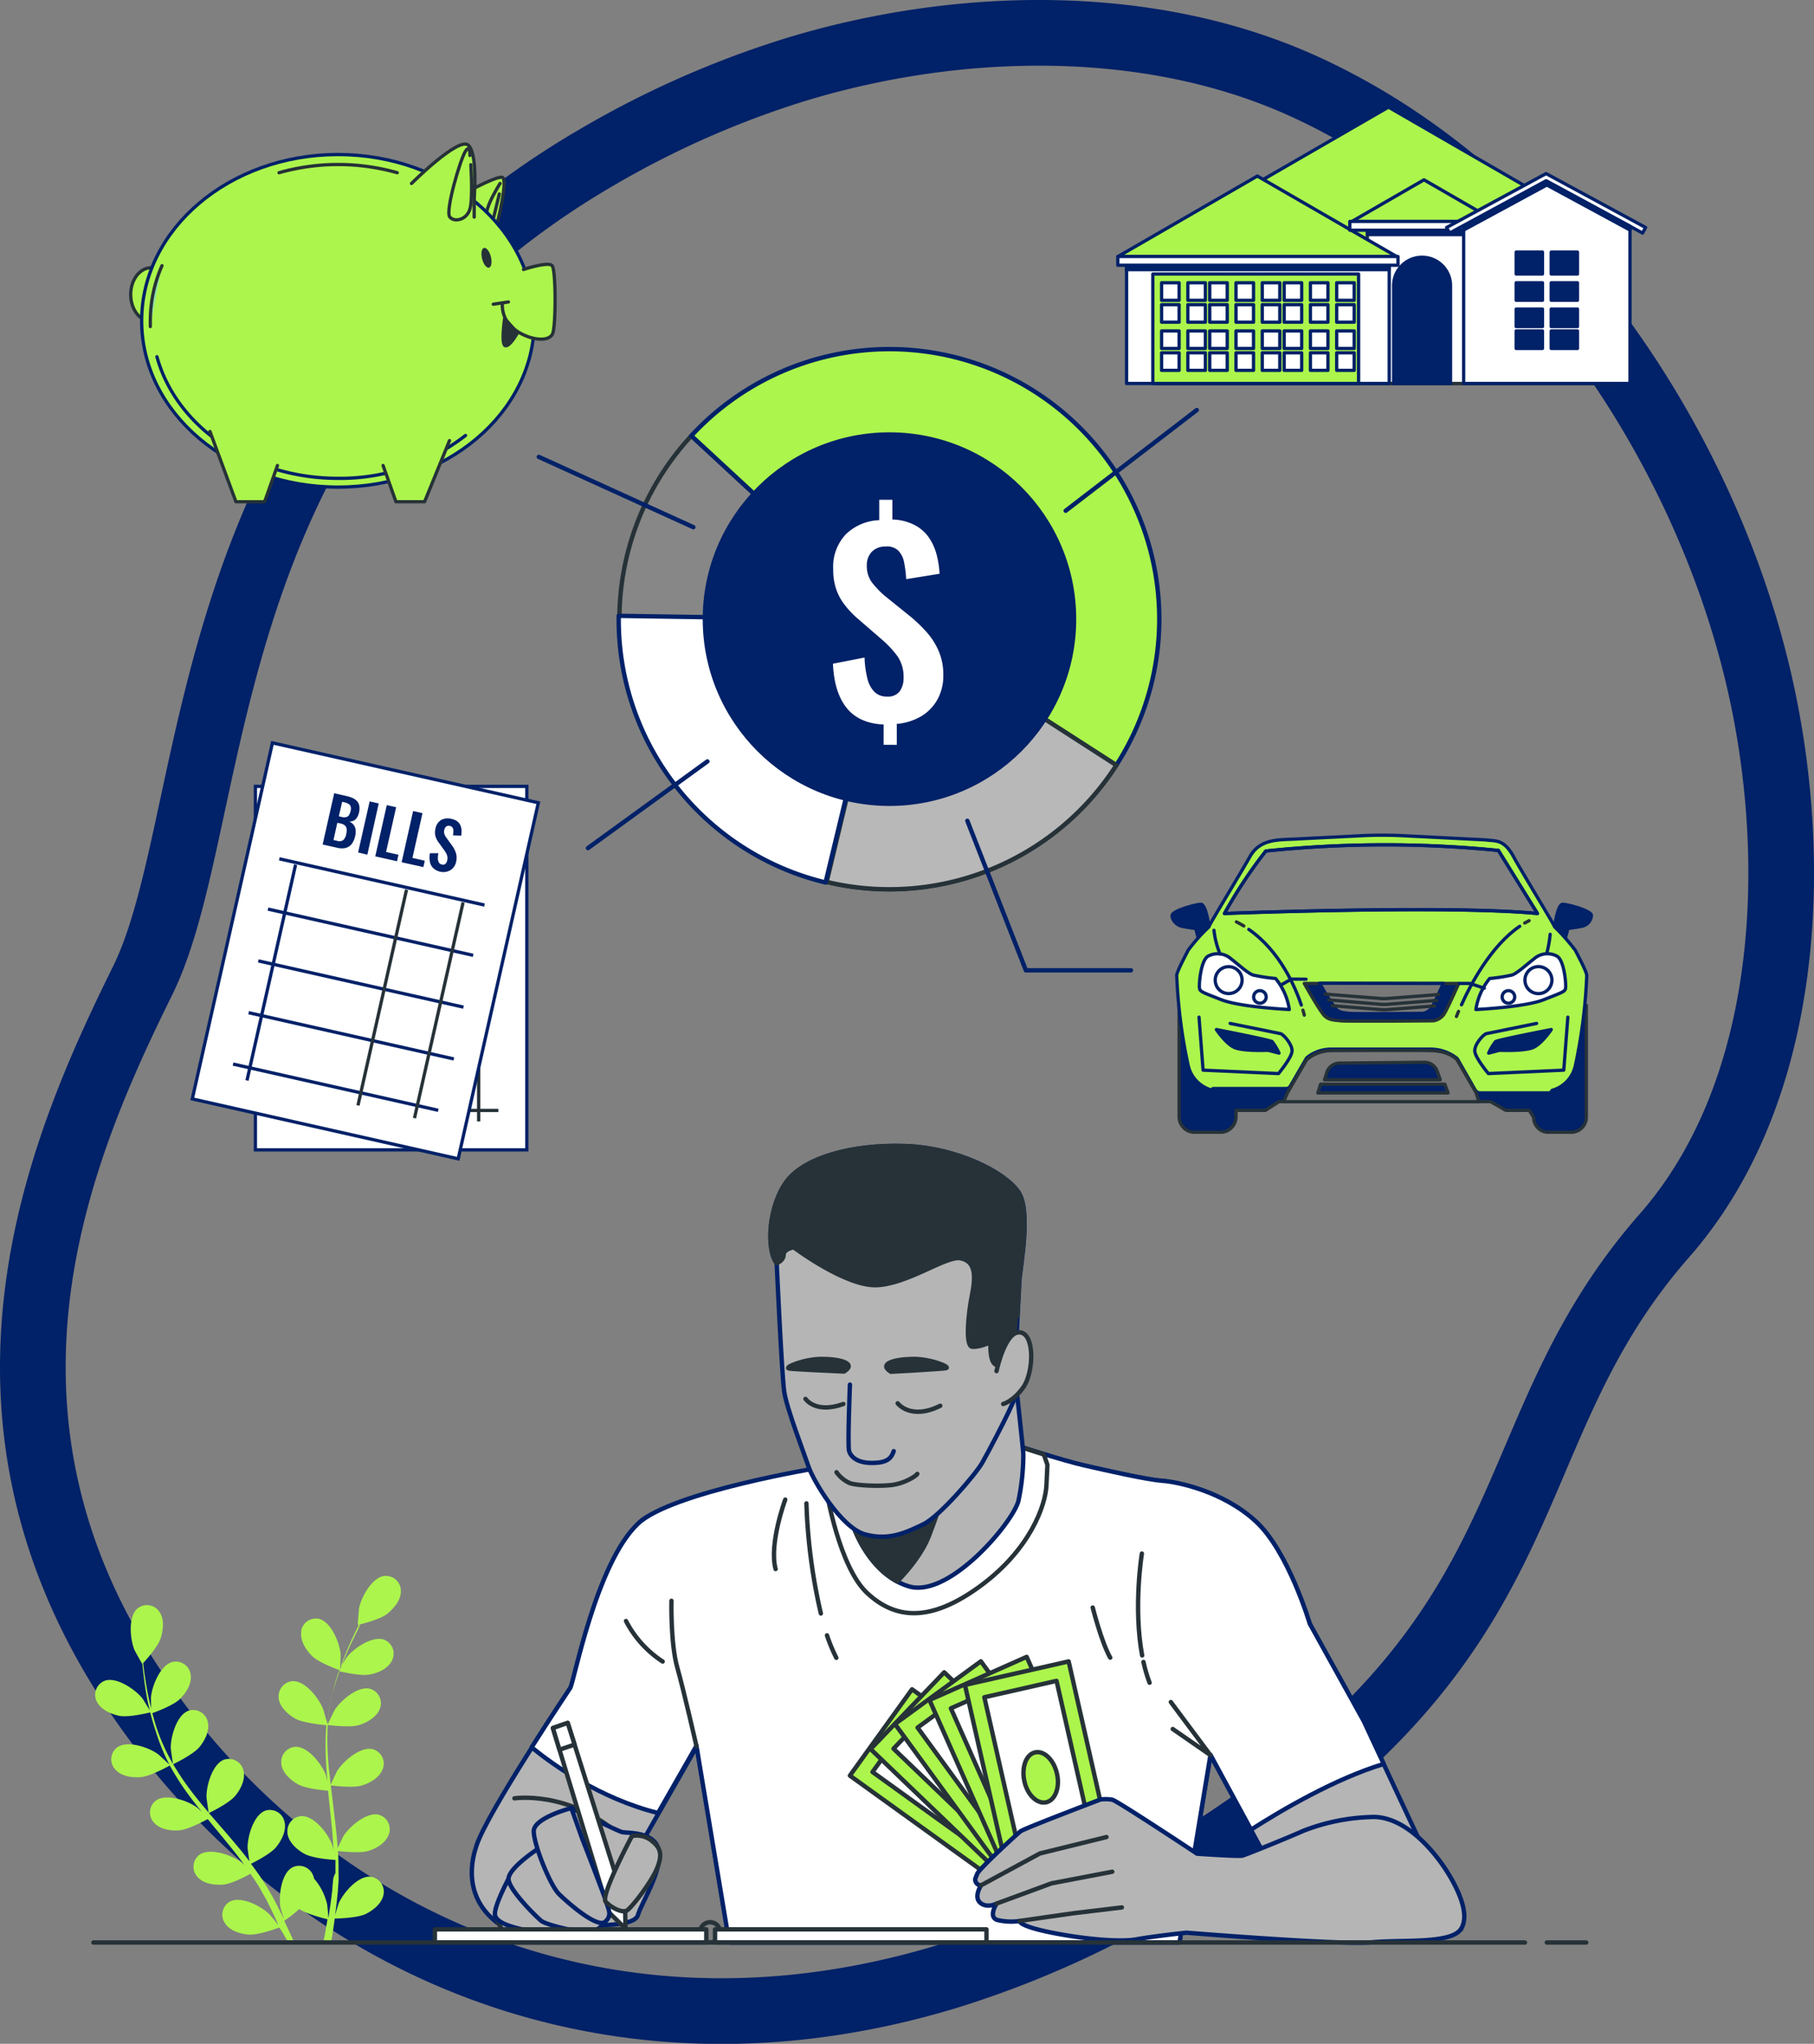<svg xmlns="http://www.w3.org/2000/svg" viewBox="0 0 414.37 466.7"><rect x="0" y="0" width="414.37" height="466.7" fill="#808080" stroke="none"/><defs><style>.cls-1,.cls-28,.cls-31,.cls-39,.cls-4,.cls-40,.cls-8{fill:none;}.cls-1,.cls-23,.cls-25,.cls-27,.cls-3,.cls-30,.cls-31,.cls-34,.cls-36,.cls-37,.cls-38,.cls-39,.cls-5,.cls-8{stroke:#012168;}.cls-1,.cls-10,.cls-11,.cls-12,.cls-13,.cls-14,.cls-15,.cls-16,.cls-17,.cls-18,.cls-19,.cls-20,.cls-21,.cls-22,.cls-23,.cls-24,.cls-25,.cls-3,.cls-33,.cls-34,.cls-35,.cls-36,.cls-37,.cls-38,.cls-39,.cls-4,.cls-40,.cls-41,.cls-42,.cls-43,.cls-44,.cls-5,.cls-6,.cls-7,.cls-8,.cls-9{stroke-linecap:round;stroke-linejoin:round;}.cls-1{stroke-width:15px;}.cls-12,.cls-14,.cls-16,.cls-18,.cls-2,.cls-20,.cls-23,.cls-34,.cls-42,.cls-9{fill:#acf54c;}.cls-3,.cls-7{fill:#b5b5b5;}.cls-10,.cls-11,.cls-12,.cls-13,.cls-14,.cls-15,.cls-16,.cls-17,.cls-18,.cls-19,.cls-20,.cls-21,.cls-22,.cls-24,.cls-28,.cls-33,.cls-35,.cls-4,.cls-40,.cls-41,.cls-42,.cls-43,.cls-44,.cls-6,.cls-7,.cls-9{stroke:#263238;}.cls-10,.cls-13,.cls-15,.cls-17,.cls-19,.cls-21,.cls-26,.cls-27,.cls-30,.cls-38,.cls-41,.cls-5{fill:#fff;}.cls-29,.cls-44,.cls-6{fill:#263238;}.cls-11,.cls-43{fill:#92e3a9;}.cls-22{fill:#878787;}.cls-24{fill:#b8b8b8;}.cls-25,.cls-32,.cls-33,.cls-37{fill:#012168;}.cls-27,.cls-28,.cls-31{stroke-miterlimit:10;}.cls-27,.cls-28,.cls-31,.cls-33,.cls-34,.cls-35,.cls-36,.cls-37,.cls-38,.cls-39,.cls-40,.cls-41,.cls-42,.cls-43,.cls-44{stroke-width:0.75px;}.cls-30{stroke-miterlimit:10;stroke-width:0.75px;}.cls-35,.cls-36{fill:#787878;}</style></defs><g id="Layer_2" data-name="Layer 2"><g id="Layer_1-2" data-name="Layer 1"><g id="Layer_2-2" data-name="Layer 2"><g id="Piggy_Bank" data-name="Piggy Bank"><path class="cls-1" d="M402.83,160c8.19,39.79,5.48,90.12-22.64,122.16-42.5,48.42-22.31,94.49-118.42,149.34a223.2,223.2,0,0,1-44.26,19.47,185.35,185.35,0,0,1-23,5.61c-68.62,12.17-127.77-18.7-162.16-68.25-45.23-65.17-18.47-126.55.22-164.38S42.41,90.44,136.51,35.82a216.09,216.09,0,0,1,45.44-20c36.26-11,79.4-12.27,114.73,3.37q4,1.77,7.86,3.78C355.08,49.12,391.67,105.72,402.83,160Z"/><path class="cls-2" d="M27.31,391.82c2.23.42,7.16-.83,7.16-.83s-1.81-3-1.95-3.18c-1.61-2-5.91-5-8.62-4A3.43,3.43,0,0,0,22,388.3a1.87,1.87,0,0,0,.15.32C23.09,390.44,25.41,391.44,27.31,391.82Z"/><path class="cls-2" d="M65.56,443.07H67l-.21-.45c-.56-1.27-1.2-2.61-1.86-4a33,33,0,0,0,3.43-2.69c1.81,1.22,5.91,2.2,6.45,2.33-.22,1.35-.45,2.66-.68,3.9l-.18.9h1.76a3.58,3.58,0,0,1,.11-.61c.23-1.37.44-2.84.64-4.35.56,0,5.09-.13,7-1,1.74-.84,3.72-2.39,4.13-4.38A3.43,3.43,0,0,0,85,428.62l-.34-.07c-2.87-.27-6.25,3.69-7.28,6.05-.06.14-.55,1.73-.84,2.73.08-.61.17-1.21.24-1.85.16-1.25.28-2.51.42-3.87,0-.65.09-1.32.13-2s0-1.37,0-2.06c0-1.61,0-3.24-.15-4.87,1.11.12,5,.55,6.88,0s4-1.8,4.72-3.71a3.4,3.4,0,0,0-1.87-4.44l-.35-.13c-2.8-.71-6.74,2.69-8.11,4.88-.08.13-.89,1.81-1.32,2.74-.07-1-.14-2-.24-3-.29-2.87-.67-5.77-1-8.66l-.33-2.65c.4,0,5,.66,7.11,0,1.85-.56,4-1.79,4.74-3.7a3.41,3.41,0,0,0-1.88-4.45,2.06,2.06,0,0,0-.35-.12c-2.8-.72-6.73,2.69-8.11,4.87-.1.17-1.26,2.58-1.53,3.21-.23-2-.45-3.89-.59-5.81a59.72,59.72,0,0,1-.08-7.8c.18,0,5,.67,7.16,0,1.83-.56,4-1.79,4.73-3.7a3.42,3.42,0,0,0-1.9-4.46l-.33-.12c-2.8-.7-6.74,2.7-8.1,4.88-.11.18-1.37,2.77-1.56,3.26v-.46a43.81,43.81,0,0,1,1.34-7.71c.34-1.4.76-2.72,1.19-4,.89.22,5,1.15,7,.79s4.2-1.34,5.11-3.16a3.42,3.42,0,0,0-1.39-4.63l-.32-.16c-2.71-1-7,1.94-8.59,4-.09.11-.86,1.32-1.4,2.22.2-.58.4-1.16.61-1.71.77-2.05,1.6-3.87,2.35-5.47.43-.92.84-1.74,1.24-2.5,1-.23,5-1.27,6.48-2.49s3.12-3.13,3.08-5.16a3.41,3.41,0,0,0-3.36-3.47H87.8c-2.86.34-5.32,4.94-5.8,7.47,0,.22-.32,3.71-.27,3.7h.54s-.81,1.7-1.24,2.56c-.79,1.61-1.66,3.42-2.48,5.46a61.23,61.23,0,0,0-2.34,6.71,34.67,34.67,0,0,0-1.37,7.81v.09c-.33-.83-.9-3.13-1-3.31-.9-2.42-4.06-6.58-7-6.46a3.44,3.44,0,0,0-3.18,3.68,3.11,3.11,0,0,0,0,.32c.3,2,2.2,3.68,3.89,4.61,1.91,1,6.62,1.41,7,1.44a60.83,60.83,0,0,0-.09,8.1c.07,1.57.2,3.15.35,4.74-.18-.72-.34-1.35-.37-1.44-.9-2.43-4.06-6.58-7-6.46a3.44,3.44,0,0,0-3.18,3.68,3.11,3.11,0,0,0,0,.32c.3,2,2.19,3.68,3.89,4.61s5.73,1.33,6.79,1.42l.18,1.82c.31,2.91.64,5.82.87,8.68.08,1,.12,2,.17,3-.15-.63-.29-1.16-.32-1.24-.9-2.43-4.06-6.59-7-6.46a3.42,3.42,0,0,0-3.18,3.66c0,.12,0,.23,0,.34.3,2,2.19,3.68,3.89,4.61s5.33,1.29,7.08,1.4v3a3.88,3.88,0,0,0-.57,2c-.09.68-.12,1.34-.17,2-.16,1.27-.31,2.57-.5,3.8-.12.85-.25,1.67-.38,2.49-.07-1-.25-3-.28-3.13A13.44,13.44,0,0,0,71.75,429a4.68,4.68,0,0,0-.21-.73,3.45,3.45,0,0,0-4.42-2l-.32.14c-2.56,1.36-3.19,6.54-2.74,9.09,0,.15.49,1.75.81,2.75-.28-.56-.54-1.11-.83-1.68-.56-1.14-1.16-2.27-1.79-3.48l-1-1.73c-.31-.59-.73-1.17-1.09-1.76-.88-1.35-1.84-2.68-2.83-4,1-.5,4.52-2.31,5.75-3.81S65.47,418,65,416.05a3.43,3.43,0,0,0-4-2.69,2,2,0,0,0-.35.09c-2.74.95-4.15,6-4.09,8.57,0,.16.26,2,.41,3-.6-.79-1.2-1.58-1.83-2.35-1.84-2.24-3.76-4.45-5.68-6.66l-1.74-2c.36-.17,4.59-2.23,6-3.91,1.23-1.49,2.39-3.73,1.91-5.72a3.42,3.42,0,0,0-4-2.68,2.22,2.22,0,0,0-.37.09c-2.74.95-4.15,6-4.09,8.57,0,.19.37,2.85.49,3.53-1.27-1.5-2.53-3-3.71-4.54a61.56,61.56,0,0,1-4.39-6.49c.17-.08,4.59-2.21,6-3.92,1.23-1.49,2.39-3.73,1.91-5.72a3.42,3.42,0,0,0-4-2.68,2.22,2.22,0,0,0-.37.09c-2.74.94-4.15,6-4.09,8.56,0,.21.4,3.07.51,3.58-.08-.13-.17-.25-.25-.39A44.93,44.93,0,0,1,36,395.2c-.48-1.37-.86-2.7-1.2-4,.86-.31,4.8-1.78,6.24-3.18s2.78-3.45,2.53-5.48a3.43,3.43,0,0,0-3.72-3.11l-.36.05c-2.83.65-4.78,5.49-5,8.07,0,.14,0,1.58.06,2.62-.14-.59-.3-1.19-.43-1.76-.49-2.14-.8-4.13-1.07-5.89-.14-1-.25-1.91-.34-2.76.69-.75,3.42-3.8,4-5.68s.88-4.34-.28-6a3.41,3.41,0,0,0-4.73-1l-.27.19c-2.21,1.87-1.71,7.07-.73,9.47.09.2,1.79,3.28,1.83,3.24h0c.07.82.16,1.7.28,2.66.22,1.77.49,3.77.94,5.92a60.56,60.56,0,0,0,1.87,6.9,45,45,0,0,0,3,7.34.22.22,0,0,0,0,.08c-.61-.59-2.35-2.2-2.5-2.31-2.09-1.53-7-3.25-9.36-1.55a3.41,3.41,0,0,0-.65,4.78,3.73,3.73,0,0,0,.26.3c1.36,1.53,3.85,1.87,5.78,1.71,2.17-.18,6.3-2.47,6.63-2.66a59.31,59.31,0,0,0,4.38,6.81c.94,1.27,1.91,2.51,2.91,3.75-.54-.49-1-.94-1.1-1-2.09-1.53-7-3.25-9.36-1.55a3.41,3.41,0,0,0-.65,4.78,3.73,3.73,0,0,0,.26.3c1.36,1.53,3.85,1.87,5.78,1.71s5.51-2.05,6.45-2.56l1.16,1.42c1.86,2.25,3.73,4.5,5.5,6.75.63.8,1.21,1.6,1.8,2.41a8.48,8.48,0,0,0-1-.86c-2.09-1.53-7-3.26-9.37-1.56a3.43,3.43,0,0,0-.63,4.81,2.09,2.09,0,0,0,.24.28c1.36,1.53,3.86,1.86,5.79,1.71s5.16-1.87,6.27-2.47c.58.84,1.16,1.68,1.68,2.52a17.62,17.62,0,0,1,1,1.73l1,1.75c.56,1.14,1.15,2.32,1.68,3.44.37.78.71,1.53,1,2.29-.61-.8-1.84-2.34-2-2.46-1.83-1.82-6.44-4.27-9-2.95a3.43,3.43,0,0,0-1.37,4.65c.07.12.14.24.22.35,1.11,1.72,3.53,2.43,5.45,2.56,2.13.15,6.39-1.41,6.92-1.61C64.6,441.27,65.56,443.07,65.56,443.07Z"/><path class="cls-2" d="M77.69,381.44s.14-3.5.12-3.72c-.22-2.58-2.18-7.42-5-8.07a3.43,3.43,0,0,0-4,2.68c0,.13,0,.25,0,.38-.26,2,1.14,4.13,2.52,5.48C72.88,379.72,77.68,381.44,77.69,381.44Z"/><path class="cls-3" d="M187.73,335.15s-37.83,7.18-42,12.91-14.58,36.19-15.46,37.51-18.71,28-21.36,35.68-.66,14.53,6,18.71,13.43,2.21,16.73,2.21,11.89-7.27,12.56-10.35,2.64-11.45,2.64-11.45l12.33-21.58,7.49,44.78H269.43l7.08-42.8,21.55,39.8h35.67l-22.22-47.51-12.33-22.24s-4.87-16.51-12.35-23.38-17.84-9-21.36-9.25-13-2.42-17.84-3.52-15-4.41-15-4.41Z"/><path class="cls-4" d="M117.51,410.65s12.08-1.85,23.6,8"/><path class="cls-5" d="M285.77,417.8c6.76-4.32,19.11-11.62,30.31-15L311.51,393l-12.33-22.24s-4.87-16.51-12.35-23.38-17.84-9-21.36-9.25-13-2.42-17.84-3.52-15-4.41-15-4.41l-44.93,4.85s-34.31,5.57-42,12.91c-9.58,9.12-14.58,36.19-15.46,37.51-.4.61-4.37,6.54-8.8,13.53,4.75,3.88,15.51,11.67,28.88,15l8.77-15.35,7.49,44.91H269.43l7.08-42.85Z"/><path class="cls-4" d="M187.73,335.15l-.61.21,1.72,5.29s2.86,17.18,9.24,23.12,14.32,6.83,25.77-1.54,15-18.49,15.19-23.12l.22-4.62-.82-2.36-5.78-1.83Z"/><path class="cls-4" d="M188.91,373.44a38.9,38.9,0,0,0,2.13,5.12"/><path class="cls-4" d="M184.21,343.3a129.05,129.05,0,0,0,3.3,25.14"/><path class="cls-4" d="M179.37,342.44s-3.75,10.12-2.2,15.85"/><path class="cls-4" d="M261.2,379.51a33.91,33.91,0,0,0,1.4,4.74"/><path class="cls-4" d="M260.84,354.75s-2,12.19.06,23.27"/><path class="cls-4" d="M249.61,367.08s2,7.93,4,11.45"/><polyline class="cls-4" points="267.45 388.66 276.48 400.77 267.89 394.82"/><path class="cls-4" d="M159.11,398.79s-2.86-12.55-4.41-18.06-1.32-15.19-1.32-15.19"/><path class="cls-4" d="M143,370.16a24.5,24.5,0,0,0,8.37,9.25"/><path class="cls-3" d="M194.78,348.14s3.52,11.23,12.77,14.09,24-14.75,25.11-19.59a52.18,52.18,0,0,0,1.1-10.57c0-.66-1.76-16.74-1.76-16.74a181.09,181.09,0,0,1-14.76,20.26C208.65,345.72,194.78,348.14,194.78,348.14Z"/><path class="cls-6" d="M194.78,348.14s2.86,9.09,10.17,13c2.7-2.79,5.72-6.49,7.23-10.36,3.08-7.92,5.06-15.19,5.06-15.19C208.65,345.72,194.78,348.14,194.78,348.14Z"/><path class="cls-3" d="M177.42,288.44s1.15,25.59,1.73,29.43,4.61,14.24,5.58,17.13,7.31,13.85,12.89,15.38,9.61-.57,13.27-2.3,11.93-11.35,13.47-14.05,4.8-9,6-11.54l1.15-2.5s1.16-24.43,1.35-27.51,2.69-15.77-.19-20.2-13.85-10.19-26-10.58-22.9,2.69-26.93,8.08S174.92,285,177.42,288.44Z"/><path class="cls-6" d="M179,286.55c0-1.35,2.3-1.73,2.3-1.73s11.93,9,19.05,8.65,15.77-6.73,19-6.15,3.66,3.46,2.7,8.27-1.54,11.73,0,11.93,4.23-1,4.23-1-.39,5,1.54,5.2,3.65-2.12,3.65-2.7.58-8.27.58-8.27l.35-.17c.2-3.89.36-7.11.42-8.1.19-3.08,2.69-15.77-.19-20.2s-13.85-10.19-26-10.58-22.9,2.69-26.93,8.08-4.81,15.2-2.31,18.66C177.42,288.44,179,287.89,179,286.55Z"/><path class="cls-7" d="M227.63,313.09s1.92-9.23,5.38-8.84,3.08,9.23.77,12.5-4.62,3.85-4.62,3.85"/><path class="cls-8" d="M194.15,316.17s-.57,14-.19,15.2,1.73,2.69,5.19,2.69,4.43-1,5-2.69"/><path class="cls-4" d="M191.08,336.18a7.41,7.41,0,0,0,3.07,2.5c1.73.58,7.12.77,9.81.38s5.2-1.92,5.58-2.5"/><path class="cls-6" d="M203.51,313.24s11.2-.6,12.53-.81-3.46-2.18-7.54-2.12S200.51,311.38,203.51,313.24Z"/><path class="cls-6" d="M192.8,313.19s-11.21-.49-12.54-.69,3.44-2.21,7.52-2.19S195.8,311.3,192.8,313.19Z"/><path class="cls-4" d="M184,319.44s2.31,3.47,8.65,1.16"/><path class="cls-4" d="M205.05,320.44s2.92,3.95,9.73.57"/><rect class="cls-9" x="208.93" y="385.44" width="24.29" height="48.88" transform="translate(-240.74 349.83) rotate(-54.25)"/><rect class="cls-10" x="212.62" y="389.15" width="16.91" height="41.46" transform="translate(-240.74 349.83) rotate(-54.25)"/><path class="cls-11" d="M223.33,406.76c2.62,1.89,3.74,4.81,2.5,6.54s-4.37,1.59-7-.3-3.73-4.81-2.49-6.53S220.72,404.88,223.33,406.76Z"/><rect class="cls-12" x="212.77" y="383.11" width="24.29" height="48.88" transform="translate(-224.89 287.73) rotate(-46.19)"/><rect class="cls-13" x="216.46" y="386.82" width="16.91" height="41.46" transform="translate(-224.89 287.73) rotate(-46.19)"/><path class="cls-11" d="M227.59,404.75c2.33,2.23,3,5.28,1.56,6.82s-4.55,1-6.88-1.27-3-5.29-1.56-6.82S225.26,402.51,227.59,404.75Z"/><rect class="cls-14" x="216.5" y="381.83" width="24.29" height="48.88" transform="translate(-195.47 212.72) rotate(-36.1)"/><rect class="cls-15" x="220.19" y="385.54" width="16.91" height="41.46" transform="translate(-195.47 212.72) rotate(-36.1)"/><path class="cls-11" d="M231.76,404c1.9,2.6,2.05,5.73.34,7s-4.65.15-6.55-2.45-2-5.74-.34-7S229.86,401.37,231.76,404Z"/><rect class="cls-16" x="221.19" y="381.17" width="24.29" height="48.88" transform="translate(-144.47 129.51) rotate(-23.93)"/><rect class="cls-17" x="224.89" y="384.89" width="16.91" height="41.46" transform="translate(-144.47 129.51) rotate(-23.93)"/><path class="cls-11" d="M236.87,404c1.31,2.95.8,6-1.14,6.89s-4.58-.83-5.89-3.78-.79-6,1.15-6.89S235.56,401.09,236.87,404Z"/><rect class="cls-18" x="225.53" y="381.46" width="24.29" height="48.88" transform="translate(-83.96 62.69) rotate(-12.79)"/><rect class="cls-19" x="229.23" y="385.18" width="16.91" height="41.46" transform="translate(-83.96 62.69) rotate(-12.79)"/><path class="cls-20" d="M241.44,405c.72,3.15-.38,6.08-2.45,6.55s-4.33-1.7-5-4.84.38-6.08,2.45-6.55S240.73,401.89,241.44,405Z"/><path class="cls-3" d="M251.42,410.9s-17.39,6.6-18.27,7.26-9.47,8.59-9.91,9.69l-.44,1.1a1.29,1.29,0,0,0,1,1.53,1.13,1.13,0,0,0,.32,0s-1.76,2.64-.22,4,3.74.22,3.74.22-2,3.08.22,3.74a13.73,13.73,0,0,0,5.07.22s-.44,1.1,7.26,2.65,15.86,2.2,19.38,1.54S271,441.33,271,441.33s35.23,2.86,42.28,2.2,18.28.44,20.48-3.09-1.1-9.9-3.74-13.87S321.23,415.12,314,414.9A46.47,46.47,0,0,0,297.89,418c-4,1.77-13.22,5.51-14.1,5.73s-10.35-.44-10.35-.44-18.27-12.11-19.37-12.33A9.8,9.8,0,0,0,251.42,410.9Z"/><polyline class="cls-4" points="224.12 430.5 237.55 423.23 252.75 419.49"/><polyline class="cls-4" points="227.64 434.68 240.19 430.06 254.07 427.41"/><polyline class="cls-4" points="232.93 438.64 245.26 436.88 256.27 435.56"/><path class="cls-3" d="M130.51,412.87s10.57,5.29,11.67,5.51,7.93-.22,8.37,4.62-4,11.45-4.84,14.32-11.23,2.2-11.23,2.2-3.53-11.89-4.41-16.3S130.51,412.87,130.51,412.87Z"/><polygon class="cls-21" points="126.3 394.6 139.07 436.66 142.88 440.4 142.78 434.9 129.68 393.42 126.3 394.6"/><polygon class="cls-21" points="129.68 393.42 126.3 394.6 127.8 399.54 131.25 398.38 129.68 393.42"/><path class="cls-7" d="M113.09,437.32s1.32,3.74,2.64,4.18,8.81.22,11,.22S113.09,437.32,113.09,437.32Z"/><path class="cls-3" d="M116.17,429s-3.52,6.61-3.08,8.37,3.74,2.64,6.6,3.3a57.82,57.82,0,0,0,12.33.66c2.87-.22-2.42-2.86-2.42-2.86a77,77,0,0,1-8.15-5.73A29.51,29.51,0,0,0,116.17,429Z"/><path class="cls-3" d="M122.34,422.56s-6,4-6.17,6.39,6.39,8.81,7.49,9.69,8.8,2.86,11.23,2.42a4.65,4.65,0,0,0,3.3-2.2s-7.49-5.73-9.47-8.81a74.6,74.6,0,0,1-4.4-8.81Z"/><path class="cls-3" d="M130.51,412.87s-8.59,2.21-8.59,5.29,3.75,12.33,5.73,14.31,8.81,7.93,10.57,6.39.66-3.08.22-4.63-5.51-14.53-5.51-14.53Z"/><path class="cls-7" d="M144.36,419.26s-7.27,13.65-6,15,3.74,2.65,4.84,2,5.73-6.61,7-9.91.44-4.63-1.54-6.17A5.44,5.44,0,0,0,144.36,419.26Z"/><path class="cls-4" d="M164.51,441.24a2.3,2.3,0,1,0-2.3,2.3h0A2.3,2.3,0,0,0,164.51,441.24Z"/><rect class="cls-21" x="99.34" y="440.57" width="62" height="3"/><rect class="cls-21" x="163.34" y="440.57" width="62" height="3"/><line class="cls-4" x1="353.34" y1="443.57" x2="362.34" y2="443.57"/><line class="cls-4" x1="21.34" y1="443.57" x2="348.34" y2="443.57"/><path class="cls-22" d="M203.18,141.38,157.93,99.52A61.64,61.64,0,1,0,255,174.73Z"/><path class="cls-23" d="M157.93,99.52l45.25,41.86L255,174.73a61.64,61.64,0,0,0-97.09-75.21Z"/><path class="cls-24" d="M203.18,141.38l-14.35,60A61.6,61.6,0,0,0,255,174.73Z"/><path class="cls-5" d="M188.58,201.51,203,141.57l-61.67-.94v1A61.67,61.67,0,0,0,188.58,201.51Z"/><line class="cls-8" x1="243.43" y1="116.63" x2="273.38" y2="93.63"/><line class="cls-8" x1="161.59" y1="173.87" x2="134.31" y2="193.66"/><line class="cls-8" x1="158.38" y1="120.38" x2="123.08" y2="104.33"/><polyline class="cls-8" points="220.97 187.43 234.34 221.57 258.34 221.57"/><circle class="cls-25" cx="203.18" cy="141.38" r="42.16"/><path class="cls-26" d="M201.84,170.07v-4.63c-3.65-.15-6.54-1.41-8.44-3.78s-2.94-5.74-3.13-10.1l7.22-1.41a22.32,22.32,0,0,0,.62,4.68,6.58,6.58,0,0,0,1.61,3.13,3.9,3.9,0,0,0,2.9,1.1,3.33,3.33,0,0,0,2.91-1.21,5.14,5.14,0,0,0,.87-3.07,8.23,8.23,0,0,0-1.38-4.91,22.84,22.84,0,0,0-3.58-3.84L195.63,141a20.71,20.71,0,0,1-2.77-3,12.28,12.28,0,0,1-1.86-3.5,13.7,13.7,0,0,1-.67-4.54,10.76,10.76,0,0,1,2.93-8,11.56,11.56,0,0,1,7.58-3.18v-4.66h3v4.51a11.69,11.69,0,0,1,5.1,1.27,9,9,0,0,1,3.22,2.81,12.51,12.51,0,0,1,1.77,3.86,21.69,21.69,0,0,1,.69,4.45L207,132.25a28.07,28.07,0,0,0-.48-3.86,5.21,5.21,0,0,0-1.37-2.7,3.7,3.7,0,0,0-2.94-.88,4.12,4.12,0,0,0-3.12,1.25,4.29,4.29,0,0,0-1.08,3,6.29,6.29,0,0,0,1.15,3.92,21.75,21.75,0,0,0,2.85,3l6.2,5a34.49,34.49,0,0,1,3.61,3.54,15.79,15.79,0,0,1,2.66,4.28,13.65,13.65,0,0,1,1,5.42,11.13,11.13,0,0,1-1.3,5.43,10.21,10.21,0,0,1-3.67,3.86,13.07,13.07,0,0,1-5.66,1.79v4.79Z"/><rect class="cls-27" x="58.34" y="179.57" width="62" height="83"/><line class="cls-28" x1="65.84" y1="205.57" x2="113.84" y2="205.57"/><line class="cls-28" x1="65.84" y1="217.57" x2="113.84" y2="217.57"/><line class="cls-28" x1="65.84" y1="253.57" x2="113.84" y2="253.57"/><line class="cls-28" x1="95.34" y1="206.07" x2="95.34" y2="256.07"/><line class="cls-28" x1="69.34" y1="206.07" x2="69.34" y2="256.07"/><line class="cls-28" x1="109.34" y1="206.07" x2="109.34" y2="256.07"/><path class="cls-29" d="M74.84,200.06v-12h3a7,7,0,0,1,1.44.15,2.88,2.88,0,0,1,1.45.81,1.42,1.42,0,0,1,.29.43,3.65,3.65,0,0,1,.33,1.69,3.23,3.23,0,0,1-.33,1.56,1.35,1.35,0,0,1-.31.4,2.2,2.2,0,0,1-1.13.51,2.39,2.39,0,0,1,1,.36,2.84,2.84,0,0,1,1,1.69,4,4,0,0,1,.08.92,4.63,4.63,0,0,1-.22,1.52,2.76,2.76,0,0,1-.62,1.09,3,3,0,0,1-1,.65,4.16,4.16,0,0,1-1.48.22Zm2-7h.9c.34-.13.69-.2,1-.34a1.12,1.12,0,0,0,.5-.59,3.36,3.36,0,0,0,.14-1,1.84,1.84,0,0,0-.22-1,1.06,1.06,0,0,0-.64-.48.88.88,0,0,0-1.1.41h-.58Zm0,5h.82A1.56,1.56,0,0,0,79,197.6a2.48,2.48,0,0,0,.36-1.48,3.36,3.36,0,0,0-.26-1.36.92.92,0,0,0-.37-.41,2.22,2.22,0,0,0-1.1-.28h-.75Z"/><path class="cls-29" d="M82.84,200.07v-12h2v12Z"/><path class="cls-29" d="M86.84,200.07v-12h2v10h3v2Z"/><path class="cls-29" d="M93.84,200.07v-12h2v10h3v2Z"/><path class="cls-29" d="M102.51,200.18a3.46,3.46,0,0,1-1.81-.43,2.63,2.63,0,0,1-1.1-1.23,5.46,5.46,0,0,1-.41-2l1.88-.37a5.61,5.61,0,0,0,.17,1.23,1.8,1.8,0,0,0,.43.82,1,1,0,0,0,.76.29.87.87,0,0,0,.76-.32,1.36,1.36,0,0,0,.22-.81,2.17,2.17,0,0,0-.36-1.28,5.24,5.24,0,0,0-.94-1l-1.51-1.33a4.58,4.58,0,0,1-1-1.23,3.3,3.3,0,0,1-.38-1.66,2.85,2.85,0,0,1,.83-2.19,3.78,3.78,0,0,1,3.67-.51,2.11,2.11,0,0,1,.9.72,3.35,3.35,0,0,1,.5,1,6.54,6.54,0,0,1,.2,1.24l-1.86.32a6.67,6.67,0,0,0-.13-1,1.29,1.29,0,0,0-.34-.69,1,1,0,0,0-.72-.25.87.87,0,0,0-.74.32,1.13,1.13,0,0,0-.26.79,1.76,1.76,0,0,0,.25,1,3.65,3.65,0,0,0,.72.8l1.5,1.32a6.57,6.57,0,0,1,1.27,1.46,3.72,3.72,0,0,1,.52,2,3,3,0,0,1-.38,1.52,2.66,2.66,0,0,1-1,1A3.16,3.16,0,0,1,102.51,200.18Z"/><rect class="cls-30" x="41.78" y="185.99" width="83.34" height="62.26" transform="translate(-146.7 250.84) rotate(-77.31)"/><line class="cls-31" x1="63.8" y1="196.11" x2="110.67" y2="206.67"/><line class="cls-31" x1="61.21" y1="207.59" x2="108.08" y2="218.15"/><line class="cls-31" x1="59" y1="219.42" x2="105.87" y2="229.98"/><line class="cls-31" x1="56.8" y1="231.25" x2="103.67" y2="241.81"/><line class="cls-31" x1="53.24" y1="242.98" x2="100.11" y2="253.54"/><line class="cls-28" x1="92.86" y1="203.16" x2="81.77" y2="252.42"/><line class="cls-31" x1="67.52" y1="197.45" x2="56.42" y2="246.72"/><line class="cls-28" x1="105.78" y1="206.07" x2="94.68" y2="255.33"/><path class="cls-32" d="M73.7,192.84l2.64-11.7,2.87.65a6.78,6.78,0,0,1,1.38.46,3,3,0,0,1,1,.73,2.19,2.19,0,0,1,.49,1.07,3.89,3.89,0,0,1-.08,1.52,3.55,3.55,0,0,1-.49,1.17,1.8,1.8,0,0,1-.75.67,2.17,2.17,0,0,1-1,.18,2.47,2.47,0,0,1,1,.75,2.25,2.25,0,0,1,.47,1.11,4.32,4.32,0,0,1-.1,1.48,4.87,4.87,0,0,1-.55,1.43,2.65,2.65,0,0,1-.86.93,2.57,2.57,0,0,1-1.17.41,4.32,4.32,0,0,1-1.48-.1Zm3.7-6.44.72.17a2.11,2.11,0,0,0,1,0,1,1,0,0,0,.62-.47,3.21,3.21,0,0,0,.36-.95,1.89,1.89,0,0,0,0-1,1.06,1.06,0,0,0-.52-.6,4,4,0,0,0-1-.37l-.42-.09Zm-1.22,5.42L77,192a1.59,1.59,0,0,0,1.42-.17,2.56,2.56,0,0,0,.67-1.38,3.33,3.33,0,0,0,.09-1.18,1.23,1.23,0,0,0-.4-.78,2.17,2.17,0,0,0-1-.45l-.73-.16Z"/><path class="cls-32" d="M81.8,194.66,84.44,183l2.07.47-2.6,11.7Z"/><path class="cls-32" d="M85.72,195.55l2.63-11.7,2.14.48-2.3,10.22,2.83.64-.33,1.48Z"/><path class="cls-32" d="M91.74,196.9l2.63-11.7,2.14.49-2.3,10.22,2.83.64L96.71,198Z"/><path class="cls-32" d="M100.67,199.08a3.58,3.58,0,0,1-1.67-.81,2.61,2.61,0,0,1-.79-1.44,5.18,5.18,0,0,1,0-2l1.92,0a5.69,5.69,0,0,0-.11,1.23,1.89,1.89,0,0,0,.24.9,1,1,0,0,0,.68.45.82.82,0,0,0,.81-.15,1.38,1.38,0,0,0,.39-.73,2.19,2.19,0,0,0-.06-1.34,6.24,6.24,0,0,0-.71-1.19l-1.18-1.63a4.53,4.53,0,0,1-.72-1.42,3.49,3.49,0,0,1,0-1.7,2.87,2.87,0,0,1,1.29-2,3.18,3.18,0,0,1,2.38-.25,3.43,3.43,0,0,1,1.32.56,2.32,2.32,0,0,1,.71.9,3.27,3.27,0,0,1,.26,1.12,7.61,7.61,0,0,1-.07,1.26l-1.89-.1a5.55,5.55,0,0,0,.09-1,1.33,1.33,0,0,0-.18-.75.94.94,0,0,0-.64-.4.91.91,0,0,0-.8.14,1.18,1.18,0,0,0-.43.72,1.7,1.7,0,0,0,0,1,3.85,3.85,0,0,0,.53.95l1.17,1.61a6.2,6.2,0,0,1,.91,1.7,3.72,3.72,0,0,1,.07,2.09,3.09,3.09,0,0,1-.7,1.4,2.71,2.71,0,0,1-1.26.79A3.17,3.17,0,0,1,100.67,199.08Z"/><path class="cls-33" d="M350.34,229.57v17h-68v-17h-13V255a3.54,3.54,0,0,0,3.55,3.55h5.9a3.54,3.54,0,0,0,3.55-3.55v-1.45h6.71l3.13-2h48.29l3.5,2h5.37l1,1.65a3.34,3.34,0,0,0,3.36,3.35H359a3.45,3.45,0,0,0,3.36-3.55h0V229.57Z"/><path class="cls-34" d="M359.85,217a51,51,0,0,0-4.6-5.25,1.79,1.79,0,0,1-.2-.28c-.84-1.61-8-13.37-9.23-15.7-2.3-4.28-4.14-3.64-6.6-4H339l-18.63-.94q-4.61-.22-9.21,0l-15.12.76c-4.21.22-8.27-.06-10.58,4.13-1.28,2.32-8.39,14.08-9.23,15.69a1.15,1.15,0,0,1-.2.29,51,51,0,0,0-4.6,5.25c-.53,1.05-2.63,5-2.63,5.77a119.28,119.28,0,0,0,2.64,20.7,7.53,7.53,0,0,0,5.23,5.46c.13,0,.4-.31.4-.31H293.7a1.17,1.17,0,0,0,1-.49l3.67-6.34a1.22,1.22,0,0,1,.28-.32,8.86,8.86,0,0,1,5.42-1.85h22.61a9.74,9.74,0,0,1,6,2,1.47,1.47,0,0,1,.31.35l4,7a1.29,1.29,0,0,0,1.12.64h16.08s.27-.55.4-.59a7.54,7.54,0,0,0,5.23-5.46,120.25,120.25,0,0,0,2.64-20.7C362.51,222,360.38,218.05,359.85,217Zm-80.15-8.4a108.5,108.5,0,0,1,9.45-14.27,262.77,262.77,0,0,1,53.13-.13l8.92,14.4C330.86,206.64,279.7,208.6,279.7,208.6Z"/><path class="cls-35" d="M294.13,249.47l-.92,2.1h44.61l-.66-2.1L332.83,242s-1.7-2-5.9-2.1-22.57,0-22.57,0a8.78,8.78,0,0,0-5.9,2.1Z"/><path class="cls-33" d="M297.93,224.57s3.55,6.3,4.6,7.35,2.23,1,3.67,1.18,21.25,0,21.25,0a3.82,3.82,0,0,0,2.36-1.44c.79-1.18,3.41-7.09,3.41-7.09Z"/><path class="cls-36" d="M301.45,224.52a58.47,58.47,0,0,0,3.68,5.88c.84.84,1.78.84,2.94,1s17,0,17,0a3.1,3.1,0,0,0,1.89-1.16c.63-.94,2.73-5.67,2.73-5.67Z"/><path class="cls-33" d="M329,246.57l-.72-2a3.09,3.09,0,0,0-3-2l-19.33.19a3.1,3.1,0,0,0-2.91,2.26l-.48,1.55Z"/><polygon class="cls-33" points="301.66 247.57 301.04 249.57 330.77 249.57 330.05 247.57 301.66 247.57"/><path class="cls-37" d="M355.13,211.62s.66-5.12,1.84-5.12,6.43,1.45,6.56,2.5a2.71,2.71,0,0,1-2.1,2.49c-1.1.26-3.28.52-3.28.52l-.53,2Z"/><path class="cls-37" d="M276.16,211.62s-.66-5.12-1.84-5.12-6.43,1.45-6.56,2.5,1.05,2.23,2.1,2.49,3.28.52,3.28.52l.53,2Z"/><path class="cls-38" d="M291.38,223.44a14.44,14.44,0,0,1,3.14,7.08S283.37,230,279,228.29s-4.85-1.84-5-2.62.26-6.43,2-7.35a4.61,4.61,0,0,1,5.24.66c1.71,1.31,3.81,3.28,5,3.67A41.59,41.59,0,0,0,291.38,223.44Z"/><circle class="cls-38" cx="280.66" cy="223.81" r="3.07"/><path class="cls-38" d="M289.23,227.65a1.43,1.43,0,1,1-1.43-1.43h0A1.43,1.43,0,0,1,289.23,227.65Z"/><path class="cls-38" d="M340.28,223.44a14.44,14.44,0,0,0-3.14,7.08s11.15-.52,15.48-2.23,4.85-1.84,5-2.62-.26-6.43-2-7.35a4.61,4.61,0,0,0-5.24.66c-1.71,1.31-3.81,3.28-5,3.67A41.89,41.89,0,0,1,340.28,223.44Z"/><path class="cls-38" d="M348.34,223.81a3.08,3.08,0,1,0,3.08-3.08h0a3.08,3.08,0,0,0-3.08,3.06Z"/><path class="cls-38" d="M343.14,227.65a1.43,1.43,0,1,0,1.43-1.43h0A1.43,1.43,0,0,0,343.14,227.65Z"/><path class="cls-37" d="M354.35,235.1s-12.21,2.36-12.73,2.76a12.47,12.47,0,0,0-1.57,2.62l2.49-.65s5.77.26,7.74-.66S354.35,235.1,354.35,235.1Z"/><path class="cls-37" d="M277.86,235.1s12.2,2.36,12.73,2.76a12.91,12.91,0,0,1,1.57,2.62l-2.49-.65s-5.77.26-7.74-.66S277.86,235.1,277.86,235.1Z"/><polyline class="cls-39" points="339.05 225.66 335.8 224.57 333.34 224.57"/><polyline class="cls-39" points="292.82 224.81 294.99 223.57 298.34 223.6"/><path class="cls-40" d="M348.29,210.77c.33-.19.66-.36,1-.53"/><path class="cls-39" d="M333.85,229.44c2-4.51,6.74-13.49,13.3-17.92"/><path class="cls-40" d="M332.69,232.12s.17-.43.48-1.17"/><path class="cls-40" d="M284.12,211.44c-.55-.33-1.11-.64-1.69-.93"/><path class="cls-39" d="M297.26,229.5c-1.35-4-4.85-12.33-12-17.27"/><path class="cls-40" d="M297.94,231.81s-.1-.42-.31-1.14"/><path class="cls-38" d="M278.7,217.84a19.35,19.35,0,0,1-1.39-5.4"/><path class="cls-38" d="M353.33,217.69a27.58,27.58,0,0,0,.77-4.34"/><path class="cls-39" d="M358.14,232.27l-.93,12.1-17.22.78s-3-3.57-3.11-5.12,2-3.88,2.64-4L351,233.7"/><path class="cls-39" d="M273.89,232.27l.93,12.1,17.22.78s3-3.57,3.1-5.12-2-3.88-2.64-4L281,233.7"/><path class="cls-40" d="M302.68,227l12.66,1a10.82,10.82,0,0,0,1.61,0l11.67-.9"/><path class="cls-40" d="M303.51,228.33l11.83,1a10.82,10.82,0,0,0,1.61,0l11.26-.89"/><path class="cls-40" d="M304.36,229.66l11,.88a10.82,10.82,0,0,0,1.61,0l10.69-.83"/><path class="cls-39" d="M279.7,208.6s51.16-2,71.5,0l-8.92-14.4a262.77,262.77,0,0,0-53.13.13A108.5,108.5,0,0,0,279.7,208.6Z"/><rect class="cls-41" x="264.34" y="54.57" width="105" height="33"/><polygon class="cls-34" points="317.17 24.46 265.02 54.57 369.32 54.57 317.17 24.46"/><rect class="cls-41" x="312.34" y="51.57" width="26" height="36"/><rect class="cls-37" x="312.34" y="51.57" width="26" height="2"/><path class="cls-37" d="M331.34,87.57h-13V65.21a6.48,6.48,0,0,1,6.5-6.46h0a6.48,6.48,0,0,1,6.5,6.46Z"/><rect class="cls-38" x="257.34" y="60.57" width="60" height="27"/><rect class="cls-37" x="257.34" y="60.57" width="60" height="1"/><rect class="cls-34" x="263.34" y="62.57" width="47" height="25"/><polygon class="cls-34" points="287.21 40.2 255.39 58.57 319.02 58.57 287.21 40.2"/><rect class="cls-38" x="255.34" y="58.57" width="64" height="2"/><polygon class="cls-34" points="325.28 41.06 308.81 50.57 341.76 50.57 325.28 41.06"/><rect class="cls-38" x="308.34" y="50.57" width="33" height="2"/><rect class="cls-38" x="265.34" y="64.57" width="4" height="4"/><rect class="cls-38" x="271.34" y="64.57" width="4" height="4"/><rect class="cls-38" x="276.34" y="64.57" width="4" height="4"/><rect class="cls-38" x="282.34" y="64.57" width="4" height="4"/><rect class="cls-38" x="288.34" y="64.57" width="4" height="4"/><rect class="cls-38" x="293.34" y="64.57" width="4" height="4"/><rect class="cls-38" x="299.34" y="64.57" width="4" height="4"/><rect class="cls-38" x="305.34" y="64.57" width="4" height="4"/><rect class="cls-38" x="265.34" y="69.57" width="4" height="4"/><rect class="cls-38" x="271.34" y="69.57" width="4" height="4"/><rect class="cls-38" x="276.34" y="69.57" width="4" height="4"/><rect class="cls-38" x="282.34" y="69.57" width="4" height="4"/><rect class="cls-38" x="288.34" y="69.57" width="4" height="4"/><rect class="cls-38" x="293.34" y="69.57" width="4" height="4"/><rect class="cls-38" x="299.34" y="69.57" width="4" height="4"/><rect class="cls-38" x="305.34" y="69.57" width="4" height="4"/><rect class="cls-38" x="265.34" y="75.57" width="4" height="4"/><rect class="cls-38" x="271.34" y="75.57" width="4" height="4"/><rect class="cls-38" x="276.34" y="75.57" width="4" height="4"/><rect class="cls-38" x="282.34" y="75.57" width="4" height="4"/><rect class="cls-38" x="288.34" y="75.57" width="4" height="4"/><rect class="cls-38" x="293.34" y="75.57" width="4" height="4"/><rect class="cls-38" x="299.34" y="75.57" width="4" height="4"/><rect class="cls-38" x="305.34" y="75.57" width="4" height="4"/><rect class="cls-38" x="265.34" y="80.57" width="4" height="4"/><rect class="cls-38" x="271.34" y="80.57" width="4" height="4"/><rect class="cls-38" x="276.34" y="80.57" width="4" height="4"/><rect class="cls-38" x="282.34" y="80.57" width="4" height="4"/><rect class="cls-38" x="288.34" y="80.57" width="4" height="4"/><rect class="cls-38" x="293.34" y="80.57" width="4" height="4"/><rect class="cls-38" x="299.34" y="80.57" width="4" height="4"/><rect class="cls-38" x="305.34" y="80.57" width="4" height="4"/><polygon class="cls-38" points="372.34 87.57 334.34 87.57 334.34 51.88 353.34 41.53 372.34 51.88 372.34 87.57"/><polygon class="cls-38" points="375.21 53.22 353.17 41.28 331.13 53.22 330.44 51.95 353.17 39.64 375.9 51.95 375.21 53.22"/><polygon class="cls-37" points="334.34 51.67 334.34 52.53 353.34 42.24 372.34 52.53 372.34 51.67 353.34 41.39 334.34 51.67"/><rect class="cls-37" x="354.34" y="64.57" width="6" height="4"/><rect class="cls-37" x="354.34" y="70.57" width="6" height="4"/><rect class="cls-37" x="354.34" y="57.57" width="6" height="5"/><rect class="cls-37" x="346.34" y="57.57" width="6" height="5"/><rect class="cls-37" x="346.34" y="70.57" width="6" height="4"/><rect class="cls-37" x="346.34" y="64.57" width="6" height="4"/><rect class="cls-37" x="354.34" y="75.57" width="6" height="4"/><rect class="cls-37" x="346.34" y="75.57" width="6" height="4"/><path class="cls-42" d="M103.89,45.33s9.48-5.34,10.86-4.82-1.21,11-1.55,11.72S103.89,45.33,103.89,45.33Z"/><path class="cls-40" d="M114.23,41.89s-.41.64-.93,1.56c-.92,1.61-2.17,4.08-2.17,5.5,0,2.24,1.38,2.07,1.72.35l1.21-5"/><path class="cls-42" d="M39.26,67.26c0,3.38-2.11,6.12-4.71,6.12s-4.7-2.74-4.7-6.12,2.1-6.13,4.7-6.13S39.26,63.87,39.26,67.26Z"/><ellipse class="cls-34" cx="77.21" cy="73.26" rx="44.85" ry="37.97"/><path class="cls-34" d="M106.34,99.44a46.67,46.67,0,0,1-29.13,9.79c-20.12,0-37-11.85-41.36-27.76"/><path class="cls-43" d="M34.34,74.57V73.25A31.09,31.09,0,0,1,37,60.68"/><path class="cls-40" d="M63.74,39.44a49.54,49.54,0,0,1,27,0"/><path class="cls-42" d="M119.58,61.54s5.69-1.9,6.55-.86.86,13.1.17,15.34-5.34,1.72-8.62-.69a6.86,6.86,0,0,1-2.93-5.89"/><line class="cls-40" x1="116.13" y1="68.95" x2="112.68" y2="69.47"/><path class="cls-44" d="M115.27,72.74s-.87,6,.17,6.21S118.2,76,118.2,76,115.78,73.26,115.27,72.74Z"/><path class="cls-29" d="M112.13,58.61c.32,1.24.13,2.37-.42,2.51s-1.26-.75-1.58-2-.13-2.37.42-2.51S111.81,57.36,112.13,58.61Z"/><path class="cls-42" d="M94,41.9s10.85-10.84,13-8.73,1.32,11.38,1.32,12.7v3.7"/><path class="cls-40" d="M107.34,35.51s.17-2.76-1-1-4.65,13.62-3.62,15,4,.69,4.66-1.9.17-10,.17-10"/><polyline class="cls-42" points="47.96 98.53 53.89 114.57 60.45 114.57 63.38 106.3"/><polyline class="cls-42" points="102.68 100.61 96.99 114.57 90.44 114.57 87.51 106.3"/></g></g></g></g></svg>